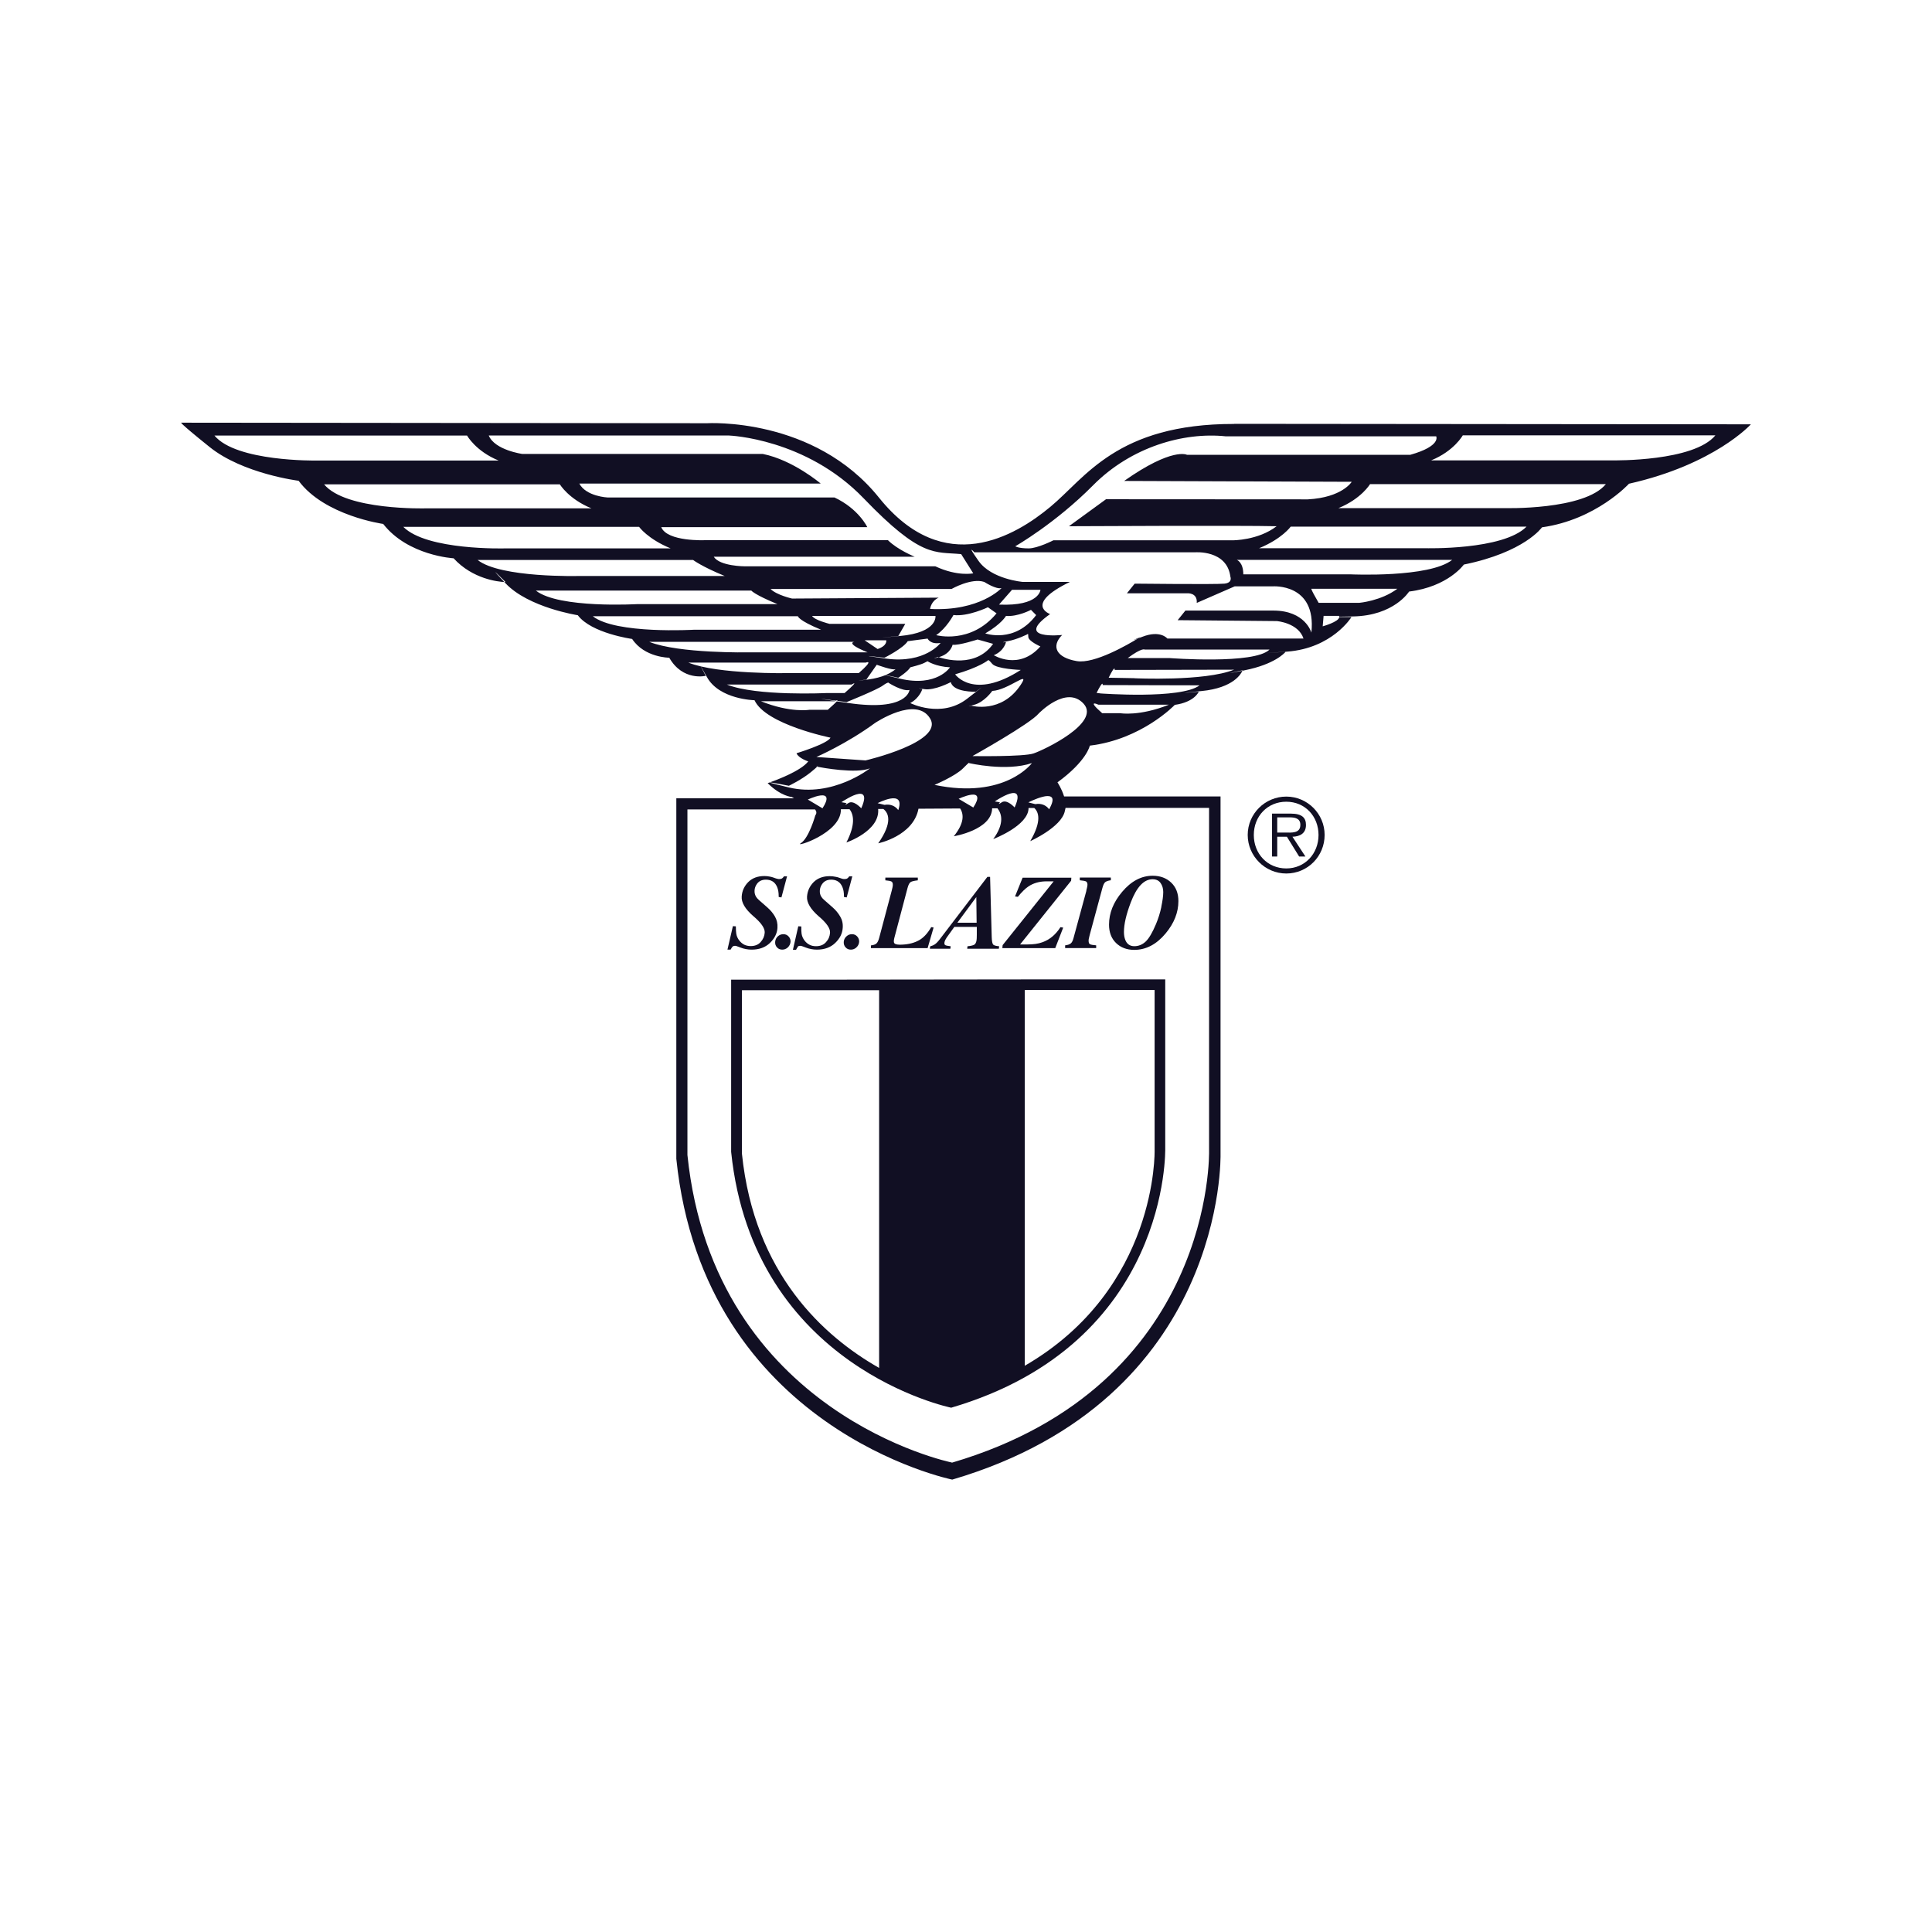 <svg width="32" height="32" viewBox="0 0 32 32" fill="none" xmlns="http://www.w3.org/2000/svg">
<path d="M19.301 16.222H17.156L13.779 16.226H12.11V19.078C12.477 22.651 15.755 23.316 15.755 23.316C19.385 22.249 19.3 19.017 19.3 19.017V16.223L19.301 16.222ZM12.289 19.112V16.401H14.561V22.657C13.641 22.135 12.493 21.096 12.289 19.111V19.112ZM16.973 22.622V16.398H19.124V19.053C19.124 19.053 19.18 21.343 16.974 22.621L16.973 22.622Z" fill="#110F23"/>
<path d="M15.464 15.363L15.424 15.356C15.359 15.468 15.285 15.545 15.2 15.585C15.116 15.627 15.015 15.647 14.898 15.647C14.869 15.647 14.845 15.642 14.829 15.635C14.812 15.627 14.805 15.613 14.805 15.594C14.805 15.583 14.805 15.573 14.807 15.565C14.809 15.556 14.81 15.548 14.812 15.539L15.032 14.707C15.046 14.655 15.063 14.623 15.083 14.61C15.103 14.597 15.143 14.588 15.202 14.581V14.536H14.664V14.581C14.715 14.585 14.748 14.592 14.764 14.6C14.78 14.608 14.788 14.626 14.788 14.656C14.788 14.667 14.786 14.68 14.783 14.696C14.78 14.711 14.775 14.729 14.77 14.751L14.562 15.534C14.549 15.582 14.533 15.614 14.514 15.629C14.495 15.645 14.466 15.654 14.425 15.659V15.704H15.364L15.463 15.364L15.464 15.363Z" fill="#110F23"/>
<path d="M17.609 15.364L17.564 15.357C17.486 15.48 17.386 15.564 17.264 15.607C17.197 15.632 17.115 15.643 17.018 15.643H16.896L17.741 14.588L17.745 14.537H16.938L16.812 14.848L16.859 14.854C16.924 14.774 16.982 14.717 17.034 14.682C17.114 14.629 17.209 14.6 17.319 14.598H17.452L16.607 15.654L16.602 15.704H17.478L17.61 15.364H17.609Z" fill="#110F23"/>
<path d="M17.995 14.75L17.782 15.533C17.77 15.581 17.753 15.613 17.734 15.627C17.713 15.643 17.684 15.653 17.642 15.658V15.703H18.156V15.658C18.104 15.654 18.07 15.648 18.054 15.639C18.038 15.632 18.031 15.613 18.031 15.583C18.031 15.578 18.031 15.572 18.031 15.567C18.032 15.561 18.033 15.555 18.034 15.549L18.048 15.489L18.26 14.705C18.273 14.658 18.288 14.626 18.306 14.611C18.326 14.596 18.356 14.585 18.399 14.58V14.535H17.885V14.58C17.937 14.585 17.971 14.591 17.987 14.599C18.003 14.607 18.012 14.625 18.012 14.655C18.012 14.666 18.009 14.679 18.006 14.695C18.003 14.71 17.999 14.728 17.992 14.75H17.995Z" fill="#110F23"/>
<path d="M12.172 15.666C12.18 15.666 12.186 15.666 12.192 15.668C12.197 15.669 12.206 15.672 12.221 15.678L12.264 15.694C12.293 15.706 12.324 15.714 12.355 15.72C12.387 15.726 12.418 15.729 12.449 15.729C12.575 15.729 12.675 15.692 12.752 15.619C12.828 15.545 12.871 15.462 12.877 15.37C12.882 15.299 12.867 15.235 12.835 15.18C12.802 15.123 12.76 15.074 12.71 15.03L12.57 14.907C12.548 14.887 12.532 14.869 12.522 14.852C12.504 14.821 12.495 14.786 12.498 14.747C12.5 14.71 12.513 14.675 12.535 14.643C12.569 14.594 12.619 14.57 12.685 14.57C12.762 14.57 12.82 14.6 12.856 14.661C12.879 14.699 12.892 14.746 12.896 14.8L12.898 14.857L12.943 14.864L13.036 14.515H12.985C12.977 14.528 12.966 14.539 12.956 14.547C12.944 14.556 12.929 14.56 12.908 14.56C12.9 14.56 12.891 14.56 12.881 14.557C12.872 14.555 12.862 14.553 12.853 14.55L12.81 14.535C12.794 14.529 12.776 14.524 12.755 14.52C12.723 14.513 12.691 14.51 12.661 14.51C12.549 14.51 12.461 14.543 12.394 14.609C12.329 14.675 12.291 14.754 12.285 14.848C12.277 14.946 12.341 15.055 12.474 15.171C12.607 15.283 12.671 15.375 12.666 15.448C12.662 15.507 12.639 15.559 12.598 15.604C12.558 15.649 12.502 15.67 12.434 15.67C12.395 15.67 12.359 15.662 12.327 15.647C12.296 15.631 12.268 15.607 12.245 15.578C12.219 15.545 12.202 15.508 12.195 15.465C12.191 15.44 12.188 15.399 12.188 15.343L12.139 15.34L12.049 15.729H12.101C12.113 15.706 12.124 15.69 12.132 15.681C12.142 15.671 12.155 15.666 12.175 15.666H12.172Z" fill="#110F23"/>
<path d="M12.882 15.51C12.856 15.534 12.842 15.565 12.839 15.601C12.837 15.637 12.846 15.667 12.87 15.692C12.893 15.718 12.923 15.729 12.957 15.729C12.991 15.729 13.022 15.717 13.049 15.692C13.075 15.667 13.09 15.636 13.094 15.601C13.096 15.566 13.085 15.536 13.062 15.511C13.038 15.485 13.01 15.473 12.975 15.473C12.94 15.473 12.909 15.485 12.882 15.51Z" fill="#110F23"/>
<path d="M13.211 15.681C13.221 15.671 13.235 15.666 13.254 15.666C13.261 15.666 13.268 15.666 13.273 15.668C13.278 15.669 13.289 15.672 13.303 15.678L13.345 15.694C13.375 15.706 13.405 15.714 13.436 15.72C13.468 15.726 13.499 15.729 13.531 15.729C13.656 15.729 13.757 15.692 13.833 15.619C13.911 15.545 13.952 15.462 13.958 15.37C13.964 15.299 13.949 15.235 13.916 15.18C13.883 15.123 13.842 15.074 13.792 15.03L13.652 14.907C13.629 14.887 13.613 14.869 13.603 14.852C13.584 14.821 13.576 14.786 13.579 14.747C13.582 14.71 13.594 14.675 13.617 14.643C13.651 14.594 13.7 14.57 13.766 14.57C13.844 14.57 13.901 14.6 13.937 14.661C13.96 14.699 13.973 14.746 13.977 14.8L13.979 14.857L14.024 14.864L14.117 14.515H14.066C14.058 14.528 14.047 14.539 14.037 14.547C14.025 14.556 14.01 14.56 13.99 14.56C13.983 14.56 13.973 14.56 13.964 14.558C13.954 14.556 13.943 14.554 13.935 14.55L13.893 14.536C13.877 14.53 13.858 14.525 13.837 14.522C13.806 14.515 13.774 14.512 13.743 14.512C13.632 14.512 13.543 14.545 13.476 14.611C13.411 14.677 13.374 14.756 13.367 14.85C13.36 14.948 13.424 15.057 13.556 15.173C13.689 15.285 13.754 15.377 13.748 15.45C13.744 15.509 13.722 15.561 13.68 15.606C13.64 15.651 13.585 15.672 13.516 15.672C13.476 15.672 13.441 15.665 13.41 15.649C13.378 15.633 13.35 15.61 13.327 15.58C13.302 15.547 13.284 15.51 13.277 15.467C13.273 15.442 13.271 15.402 13.272 15.345L13.222 15.342L13.133 15.732H13.185C13.196 15.708 13.207 15.692 13.216 15.683L13.211 15.681Z" fill="#110F23"/>
<path d="M14.019 15.51C13.992 15.534 13.978 15.565 13.975 15.601C13.973 15.637 13.983 15.667 14.006 15.692C14.029 15.718 14.059 15.729 14.093 15.729C14.127 15.729 14.159 15.717 14.185 15.692C14.212 15.667 14.227 15.636 14.23 15.601C14.232 15.566 14.221 15.536 14.198 15.511C14.175 15.485 14.146 15.473 14.111 15.473C14.076 15.473 14.045 15.485 14.019 15.51Z" fill="#110F23"/>
<path d="M19.092 14.505C18.905 14.505 18.736 14.594 18.586 14.772C18.441 14.943 18.369 15.125 18.369 15.315C18.369 15.441 18.407 15.543 18.485 15.619C18.562 15.694 18.663 15.733 18.786 15.733C18.982 15.733 19.155 15.642 19.306 15.461C19.447 15.292 19.518 15.113 19.518 14.925C19.518 14.796 19.478 14.694 19.398 14.618C19.319 14.543 19.216 14.505 19.092 14.505ZM19.236 15.02C19.215 15.119 19.185 15.215 19.147 15.305C19.087 15.448 19.03 15.545 18.974 15.597C18.918 15.648 18.856 15.672 18.788 15.672C18.716 15.672 18.665 15.637 18.638 15.567C18.624 15.531 18.616 15.489 18.616 15.438C18.616 15.307 18.654 15.145 18.728 14.95C18.825 14.693 18.946 14.563 19.09 14.563C19.15 14.563 19.195 14.585 19.223 14.626C19.252 14.667 19.267 14.717 19.267 14.775C19.267 14.837 19.256 14.919 19.235 15.018L19.236 15.02Z" fill="#110F23"/>
<path d="M15.407 15.673L15.401 15.714H15.741L15.746 15.673C15.702 15.668 15.672 15.662 15.658 15.655C15.645 15.649 15.64 15.633 15.643 15.61C15.645 15.597 15.65 15.583 15.657 15.568C15.665 15.554 15.673 15.54 15.68 15.529L15.807 15.352H16.179C16.179 15.426 16.179 15.468 16.179 15.479C16.179 15.529 16.177 15.56 16.175 15.572C16.169 15.611 16.156 15.636 16.134 15.649C16.111 15.66 16.075 15.669 16.025 15.673L16.02 15.714H16.544L16.549 15.673C16.496 15.669 16.463 15.659 16.45 15.645C16.436 15.629 16.428 15.588 16.426 15.521L16.399 14.524H16.354L15.571 15.55C15.537 15.595 15.508 15.625 15.483 15.642C15.466 15.654 15.442 15.665 15.408 15.674L15.407 15.673ZM16.171 14.858L16.176 15.283H15.857L16.171 14.858Z" fill="#110F23"/>
<path d="M20.438 7.022C18.497 7.02 17.977 7.915 17.397 8.395C16.819 8.876 15.639 9.586 14.56 8.244C13.482 6.901 11.712 7.01 11.712 7.01L3.005 7.001C3.005 7.001 2.919 6.96 3.472 7.404C4.025 7.849 4.946 7.963 4.946 7.963C5.375 8.543 6.347 8.678 6.347 8.678C6.757 9.205 7.513 9.247 7.513 9.247C7.83 9.594 8.258 9.636 8.353 9.64C8.011 9.275 8.373 9.64 8.373 9.64C8.373 9.64 8.365 9.64 8.353 9.64C8.36 9.647 8.365 9.653 8.373 9.661C8.752 10.064 9.57 10.19 9.57 10.19C9.795 10.49 10.47 10.583 10.47 10.583C10.675 10.893 11.085 10.894 11.085 10.894C11.31 11.287 11.689 11.194 11.689 11.194C11.689 11.194 11.504 10.843 11.709 11.214C11.914 11.587 12.497 11.598 12.497 11.598C12.682 12.001 13.756 12.218 13.756 12.218C13.705 12.321 13.193 12.476 13.193 12.476C13.224 12.559 13.387 12.611 13.387 12.611C13.268 12.767 12.875 12.914 12.752 12.959C12.805 12.963 13.066 13.015 13.066 13.015C13.066 13.015 13.28 12.914 13.437 12.784C13.497 12.735 13.523 12.711 13.534 12.699C13.527 12.698 13.523 12.697 13.523 12.697C13.523 12.697 13.551 12.68 13.534 12.699C13.614 12.715 14.183 12.819 14.409 12.726C14.409 12.726 13.795 13.216 13.067 13.043C12.848 12.991 12.761 12.967 12.746 12.96C12.726 12.967 12.715 12.971 12.715 12.971C12.93 13.188 13.115 13.201 13.115 13.201L13.151 13.222H11.202V19.194C11.662 23.673 15.772 24.507 15.772 24.507C20.323 23.169 20.216 19.116 20.216 19.116V13.192H17.625C17.584 13.061 17.515 12.958 17.515 12.958C18.003 12.602 18.051 12.35 18.051 12.35C18.913 12.247 19.458 11.675 19.458 11.675C19.787 11.629 19.855 11.457 19.855 11.457C19.855 11.457 19.31 11.503 19.9 11.446C20.437 11.394 20.56 11.153 20.578 11.11C20.122 11.199 20.581 11.102 20.581 11.102C20.581 11.102 20.58 11.105 20.578 11.11C20.591 11.107 20.602 11.105 20.615 11.102C21.11 11.004 21.279 10.815 21.294 10.795C20.587 10.848 21.297 10.793 21.297 10.793C21.297 10.793 21.297 10.793 21.294 10.795C21.303 10.795 21.31 10.794 21.319 10.793C22.068 10.737 22.385 10.22 22.385 10.22C22.385 10.22 22.266 10.22 22.183 10.22C22.177 10.3 21.908 10.374 21.908 10.374L21.923 10.201H22.179C22.179 10.201 22.183 10.21 22.183 10.214C22.231 10.213 22.304 10.212 22.409 10.21C23.09 10.199 23.339 9.798 23.339 9.798C23.986 9.718 24.246 9.351 24.246 9.351C25.256 9.145 25.54 8.734 25.54 8.734C26.436 8.609 26.981 8.012 26.981 8.012C28.399 7.693 29 7.028 29 7.028C29 7.028 22.383 7.022 20.442 7.02L20.438 7.022ZM16.816 9.048C16.816 9.048 17.477 8.672 18.105 8.038C18.733 7.403 19.604 7.153 20.303 7.227H23.788C23.788 7.227 23.874 7.388 23.359 7.533H19.66C19.66 7.533 19.418 7.403 18.619 7.966L22.389 7.98C22.389 7.98 22.231 8.241 21.661 8.271L18.319 8.269L17.705 8.716C17.705 8.716 20.59 8.701 21.145 8.716C20.838 8.952 20.418 8.949 20.418 8.949H17.448C17.448 8.949 17.185 9.083 17.039 9.083C16.867 9.083 16.816 9.048 16.816 9.048ZM12.079 7.214C12.079 7.214 13.35 7.26 14.306 8.255C15.263 9.25 15.478 9.135 15.92 9.178L16.12 9.496C16.12 9.496 15.863 9.553 15.492 9.38H12.336C12.336 9.38 11.922 9.38 11.822 9.221H15.15C15.15 9.221 14.864 9.105 14.707 8.947H11.68C11.68 8.947 11.052 8.976 10.952 8.731H14.365C14.365 8.731 14.223 8.428 13.822 8.24H10.066C10.066 8.24 9.71 8.225 9.595 8.009H13.593C13.593 8.009 13.136 7.62 12.636 7.519H8.652C8.652 7.519 8.195 7.456 8.095 7.213H12.079V7.214ZM17.39 13.38C17.386 13.389 17.382 13.395 17.377 13.405C17.377 13.405 17.37 13.394 17.357 13.381C17.326 13.349 17.259 13.299 17.148 13.319L17.033 13.29C17.033 13.29 17.159 13.225 17.269 13.198C17.325 13.183 17.377 13.179 17.408 13.198C17.444 13.219 17.446 13.274 17.389 13.382L17.39 13.38ZM16.806 13.375C16.806 13.375 16.678 13.231 16.592 13.289C16.506 13.346 16.563 13.289 16.563 13.289L16.477 13.274C16.477 13.274 16.531 13.237 16.598 13.201C16.707 13.143 16.849 13.088 16.854 13.199C16.856 13.237 16.842 13.292 16.805 13.375H16.806ZM14.885 13.397C14.883 13.405 14.881 13.411 14.878 13.418C14.878 13.418 14.872 13.41 14.861 13.397C14.832 13.365 14.764 13.311 14.65 13.331L14.536 13.303C14.536 13.303 14.984 13.069 14.885 13.397ZM15.939 13.205C16.025 13.171 16.172 13.127 16.186 13.203C16.193 13.235 16.177 13.289 16.121 13.375L15.878 13.231C15.878 13.231 15.903 13.219 15.938 13.205H15.939ZM15.479 13C15.479 13 15.822 12.856 15.95 12.727C16.078 12.597 16.05 12.639 16.05 12.639C16.05 12.639 16.664 12.784 17.092 12.639C17.092 12.639 16.649 13.245 15.478 13H15.479ZM13.736 10.332C13.736 10.332 13.493 10.273 13.451 10.202H15.494C15.494 10.202 15.536 10.476 14.908 10.534C14.28 10.592 14.879 10.534 14.879 10.534L14.994 10.333H13.738L13.736 10.332ZM14.679 10.605C14.679 10.605 14.702 10.694 14.536 10.75L14.321 10.605H14.679ZM14.65 10.894C14.65 10.894 14.964 10.736 15.035 10.62L15.364 10.577C15.364 10.577 15.407 10.678 15.579 10.649C15.579 10.649 15.322 10.995 14.679 10.909C14.036 10.822 14.65 10.894 14.65 10.894ZM15.549 10.884C15.389 10.933 15.535 10.88 15.535 10.88C15.535 10.88 15.54 10.882 15.549 10.884C15.554 10.883 15.558 10.881 15.564 10.88C15.749 10.823 15.778 10.679 15.778 10.679C15.878 10.694 16.192 10.592 16.192 10.592L16.449 10.664C16.161 11.073 15.634 10.914 15.548 10.884H15.549ZM16.906 11.097C16.121 11.602 15.82 11.169 15.82 11.169C16.221 11.053 16.363 10.938 16.363 10.938C16.363 10.938 16.363 10.909 16.434 10.995C16.505 11.082 16.905 11.096 16.905 11.096L16.906 11.097ZM15.506 10.52C15.677 10.404 15.792 10.187 15.792 10.187C16.035 10.216 16.363 10.058 16.363 10.058L16.506 10.159C16.077 10.678 15.506 10.52 15.506 10.52ZM14.521 11.01C14.521 11.01 14.792 11.111 14.835 11.082C14.835 11.082 14.785 11.132 14.668 11.181C14.74 11.195 14.878 11.226 14.878 11.226C14.878 11.226 15.035 11.125 15.078 11.053C15.078 11.053 15.25 11.01 15.306 10.981L15.363 10.952C15.363 10.952 15.492 11.04 15.735 11.053C15.735 11.053 15.52 11.385 14.907 11.241C14.778 11.211 14.703 11.193 14.664 11.183C14.594 11.211 14.499 11.239 14.378 11.255C14.051 11.298 14.35 11.255 14.35 11.255L14.522 11.01H14.521ZM15.277 11.414C15.277 11.414 15.134 11.385 15.306 11.414C15.477 11.443 15.748 11.298 15.748 11.298C15.791 11.471 16.162 11.457 16.162 11.457C16.162 11.457 16.448 11.241 16.019 11.573C15.59 11.905 15.077 11.645 15.077 11.645C15.234 11.559 15.276 11.415 15.276 11.415L15.277 11.414ZM16.134 11.674C16.305 11.63 16.435 11.444 16.435 11.444C16.706 11.429 17.078 11.083 16.906 11.343C16.588 11.826 16.092 11.689 16.092 11.689C16.092 11.689 15.964 11.717 16.134 11.674ZM16.462 10.852C16.634 10.78 16.662 10.635 16.662 10.635C16.662 10.635 16.534 10.65 16.691 10.62C16.848 10.592 17.018 10.505 17.018 10.505C17.018 10.505 17.032 10.476 17.032 10.548C17.032 10.62 17.232 10.707 17.232 10.707C16.875 11.112 16.46 10.852 16.46 10.852H16.462ZM16.319 10.491C16.591 10.333 16.662 10.202 16.662 10.202C16.861 10.217 17.076 10.101 17.076 10.101L17.162 10.188C16.804 10.665 16.319 10.491 16.319 10.491ZM16.547 10.014L16.762 9.769H17.233C17.233 9.769 17.219 10.043 16.547 10.014ZM15.405 10.087C15.405 10.087 15.418 9.957 15.547 9.899L13.119 9.914C13.119 9.914 12.862 9.856 12.762 9.755H15.761C15.761 9.755 16.09 9.567 16.303 9.639C16.303 9.639 16.503 9.768 16.589 9.74C16.589 9.74 16.231 10.129 15.403 10.086L15.405 10.087ZM3.552 7.214H7.736C7.736 7.214 7.879 7.473 8.259 7.628H5.234C5.234 7.628 3.911 7.649 3.552 7.214ZM5.368 8.022H9.273C9.273 8.022 9.416 8.264 9.796 8.42H7.05C7.05 8.42 5.726 8.457 5.368 8.022ZM6.68 8.726H10.585C10.585 8.726 10.728 8.927 11.108 9.083H8.362C8.362 9.083 7.07 9.12 6.68 8.726ZM7.911 9.275H11.48C11.48 9.275 11.623 9.384 12.003 9.54H9.593C9.593 9.54 8.291 9.575 7.911 9.275ZM8.876 9.782H12.444C12.444 9.782 12.497 9.85 12.877 10.006H10.557C10.557 10.006 9.256 10.082 8.876 9.782ZM9.819 10.207H13.216C13.216 10.207 13.22 10.274 13.599 10.43H11.501C11.501 10.43 10.199 10.507 9.819 10.207ZM10.754 10.631H14.15C14.15 10.631 13.99 10.65 14.37 10.805H12.403C12.403 10.805 11.244 10.827 10.754 10.631ZM11.402 10.975H14.339C14.339 10.975 14.495 10.911 14.223 11.149H13.051C13.051 11.149 11.892 11.172 11.402 10.975ZM12.038 11.338H14.106C14.106 11.338 14.262 11.24 13.989 11.479H13.688C13.688 11.479 12.529 11.535 12.039 11.338H12.038ZM13.71 11.756H13.409C13.409 11.756 13.095 11.812 12.604 11.615H13.827C13.827 11.615 13.829 11.614 13.833 11.611C13.426 11.551 13.653 11.579 13.844 11.605C13.861 11.597 13.881 11.587 13.866 11.608C13.95 11.62 14.022 11.629 14.022 11.629C14.022 11.629 14.522 11.428 14.621 11.356C14.721 11.284 14.721 11.312 14.721 11.312C14.721 11.312 14.949 11.457 15.064 11.428C15.064 11.428 15.035 11.789 14.051 11.644C13.976 11.634 13.914 11.624 13.86 11.617C13.841 11.638 13.798 11.679 13.71 11.757V11.756ZM14.336 12.595L13.522 12.538C13.522 12.538 14.022 12.321 14.493 11.975C14.493 11.975 15.178 11.514 15.407 11.903C15.635 12.293 14.336 12.595 14.336 12.595ZM14.314 13.215C14.314 13.253 14.301 13.307 14.265 13.388C14.265 13.388 14.136 13.243 14.051 13.302C13.965 13.359 14.022 13.302 14.022 13.302L13.936 13.287C13.936 13.287 13.987 13.252 14.052 13.217C14.162 13.156 14.31 13.098 14.313 13.215H14.314ZM13.689 13.219C13.694 13.252 13.677 13.304 13.623 13.388L13.38 13.243C13.38 13.243 13.402 13.233 13.434 13.22C13.519 13.186 13.676 13.136 13.689 13.218V13.219ZM15.766 24.224C15.766 24.224 11.828 23.425 11.386 19.131V13.407H13.5C13.524 13.436 13.531 13.47 13.504 13.505C13.504 13.505 13.4 13.881 13.263 13.967C13.137 14.046 13.939 13.805 13.928 13.403H14.071C14.14 13.491 14.173 13.654 14.019 13.954C14.019 13.954 14.578 13.765 14.545 13.399H14.631C14.715 13.463 14.792 13.616 14.546 13.968C14.546 13.968 15.128 13.848 15.213 13.395L15.903 13.391C15.965 13.486 15.974 13.633 15.798 13.851C15.798 13.851 16.426 13.748 16.433 13.388H16.521C16.59 13.475 16.642 13.637 16.451 13.898C16.451 13.898 17.038 13.675 17.036 13.383H17.131C17.203 13.449 17.259 13.598 17.064 13.932C17.064 13.932 17.578 13.702 17.636 13.438C17.641 13.416 17.644 13.398 17.649 13.381H20.026V19.06C20.026 19.06 20.127 22.945 15.765 24.227L15.766 24.224ZM17.121 12.479C16.949 12.537 16.107 12.523 16.107 12.523C16.107 12.523 17.064 11.989 17.206 11.816C17.206 11.816 17.663 11.34 17.949 11.657C18.234 11.974 17.292 12.421 17.12 12.479H17.121ZM18.557 11.813H18.256C17.983 11.574 18.193 11.672 18.193 11.672H19.361C18.871 11.868 18.557 11.813 18.557 11.813ZM18.221 11.484L18.163 11.477C18.278 11.245 18.263 11.347 18.263 11.347L19.869 11.351C19.563 11.586 18.221 11.485 18.221 11.485V11.484ZM18.791 11.233L18.363 11.225C18.477 10.994 18.462 11.096 18.462 11.096L20.44 11.092C19.95 11.289 18.791 11.234 18.791 11.234V11.233ZM18.678 10.9C18.921 10.72 18.959 10.759 18.959 10.759H21.027C20.778 11.008 19.378 10.9 19.378 10.9H18.678ZM21.719 10.474C21.719 10.474 21.619 10.113 21.091 10.113H19.634L19.506 10.272L21.148 10.287C21.148 10.287 21.505 10.316 21.59 10.576H19.335C19.335 10.576 19.22 10.431 18.921 10.547C18.89 10.559 18.867 10.567 18.848 10.575C18.689 10.672 18.128 11 17.835 10.95C17.493 10.892 17.407 10.705 17.592 10.517C17.592 10.517 16.779 10.604 17.393 10.171C17.393 10.171 16.951 10.013 17.722 9.638H16.937C16.937 9.638 16.423 9.594 16.209 9.292C15.995 8.988 16.138 9.148 16.138 9.148H19.793C19.793 9.148 20.322 9.104 20.379 9.552C20.379 9.552 20.421 9.653 20.279 9.667C20.136 9.682 18.794 9.667 18.794 9.667L18.665 9.827H19.665C19.665 9.827 19.835 9.812 19.822 9.986L20.45 9.712H21.078C21.078 9.712 21.806 9.655 21.721 10.476L21.719 10.474ZM22.512 9.985H21.841C21.689 9.724 21.724 9.752 21.724 9.752H23.144C22.875 9.954 22.512 9.985 22.512 9.985ZM22.372 9.513H20.593C20.593 9.309 20.485 9.273 20.485 9.273H24.053C23.673 9.573 22.372 9.513 22.372 9.513ZM23.602 9.08H20.855C21.235 8.924 21.378 8.723 21.378 8.723H25.284C24.895 9.117 23.602 9.08 23.602 9.08ZM22.169 8.416C22.549 8.261 22.692 8.019 22.692 8.019H26.598C26.239 8.454 24.916 8.416 24.916 8.416H22.169ZM26.73 7.625H23.705C24.085 7.47 24.228 7.211 24.228 7.211H28.412C28.053 7.646 26.73 7.625 26.73 7.625Z" fill="#110F23"/>
<path d="M18.847 10.577C18.874 10.56 18.891 10.549 18.891 10.549C18.891 10.549 18.674 10.642 18.847 10.577Z" fill="#110F23"/>
<path d="M21.305 13.194C20.952 13.194 20.666 13.48 20.666 13.829C20.666 14.178 20.952 14.468 21.305 14.468C21.659 14.468 21.94 14.182 21.94 13.829C21.94 13.48 21.655 13.194 21.305 13.194ZM21.305 14.384C20.994 14.384 20.767 14.142 20.767 13.83C20.767 13.518 20.994 13.279 21.305 13.279C21.616 13.279 21.839 13.521 21.839 13.83C21.839 14.139 21.614 14.384 21.305 14.384Z" fill="#110F23"/>
<path d="M21.631 13.664C21.631 13.546 21.567 13.476 21.379 13.476H21.069V14.187H21.155V13.859H21.315L21.518 14.187H21.622L21.407 13.859C21.533 13.855 21.631 13.803 21.631 13.664ZM21.155 13.79V13.538H21.359C21.446 13.538 21.538 13.552 21.538 13.662C21.538 13.807 21.39 13.79 21.289 13.79H21.155Z" fill="#110F23"/>
</svg>
